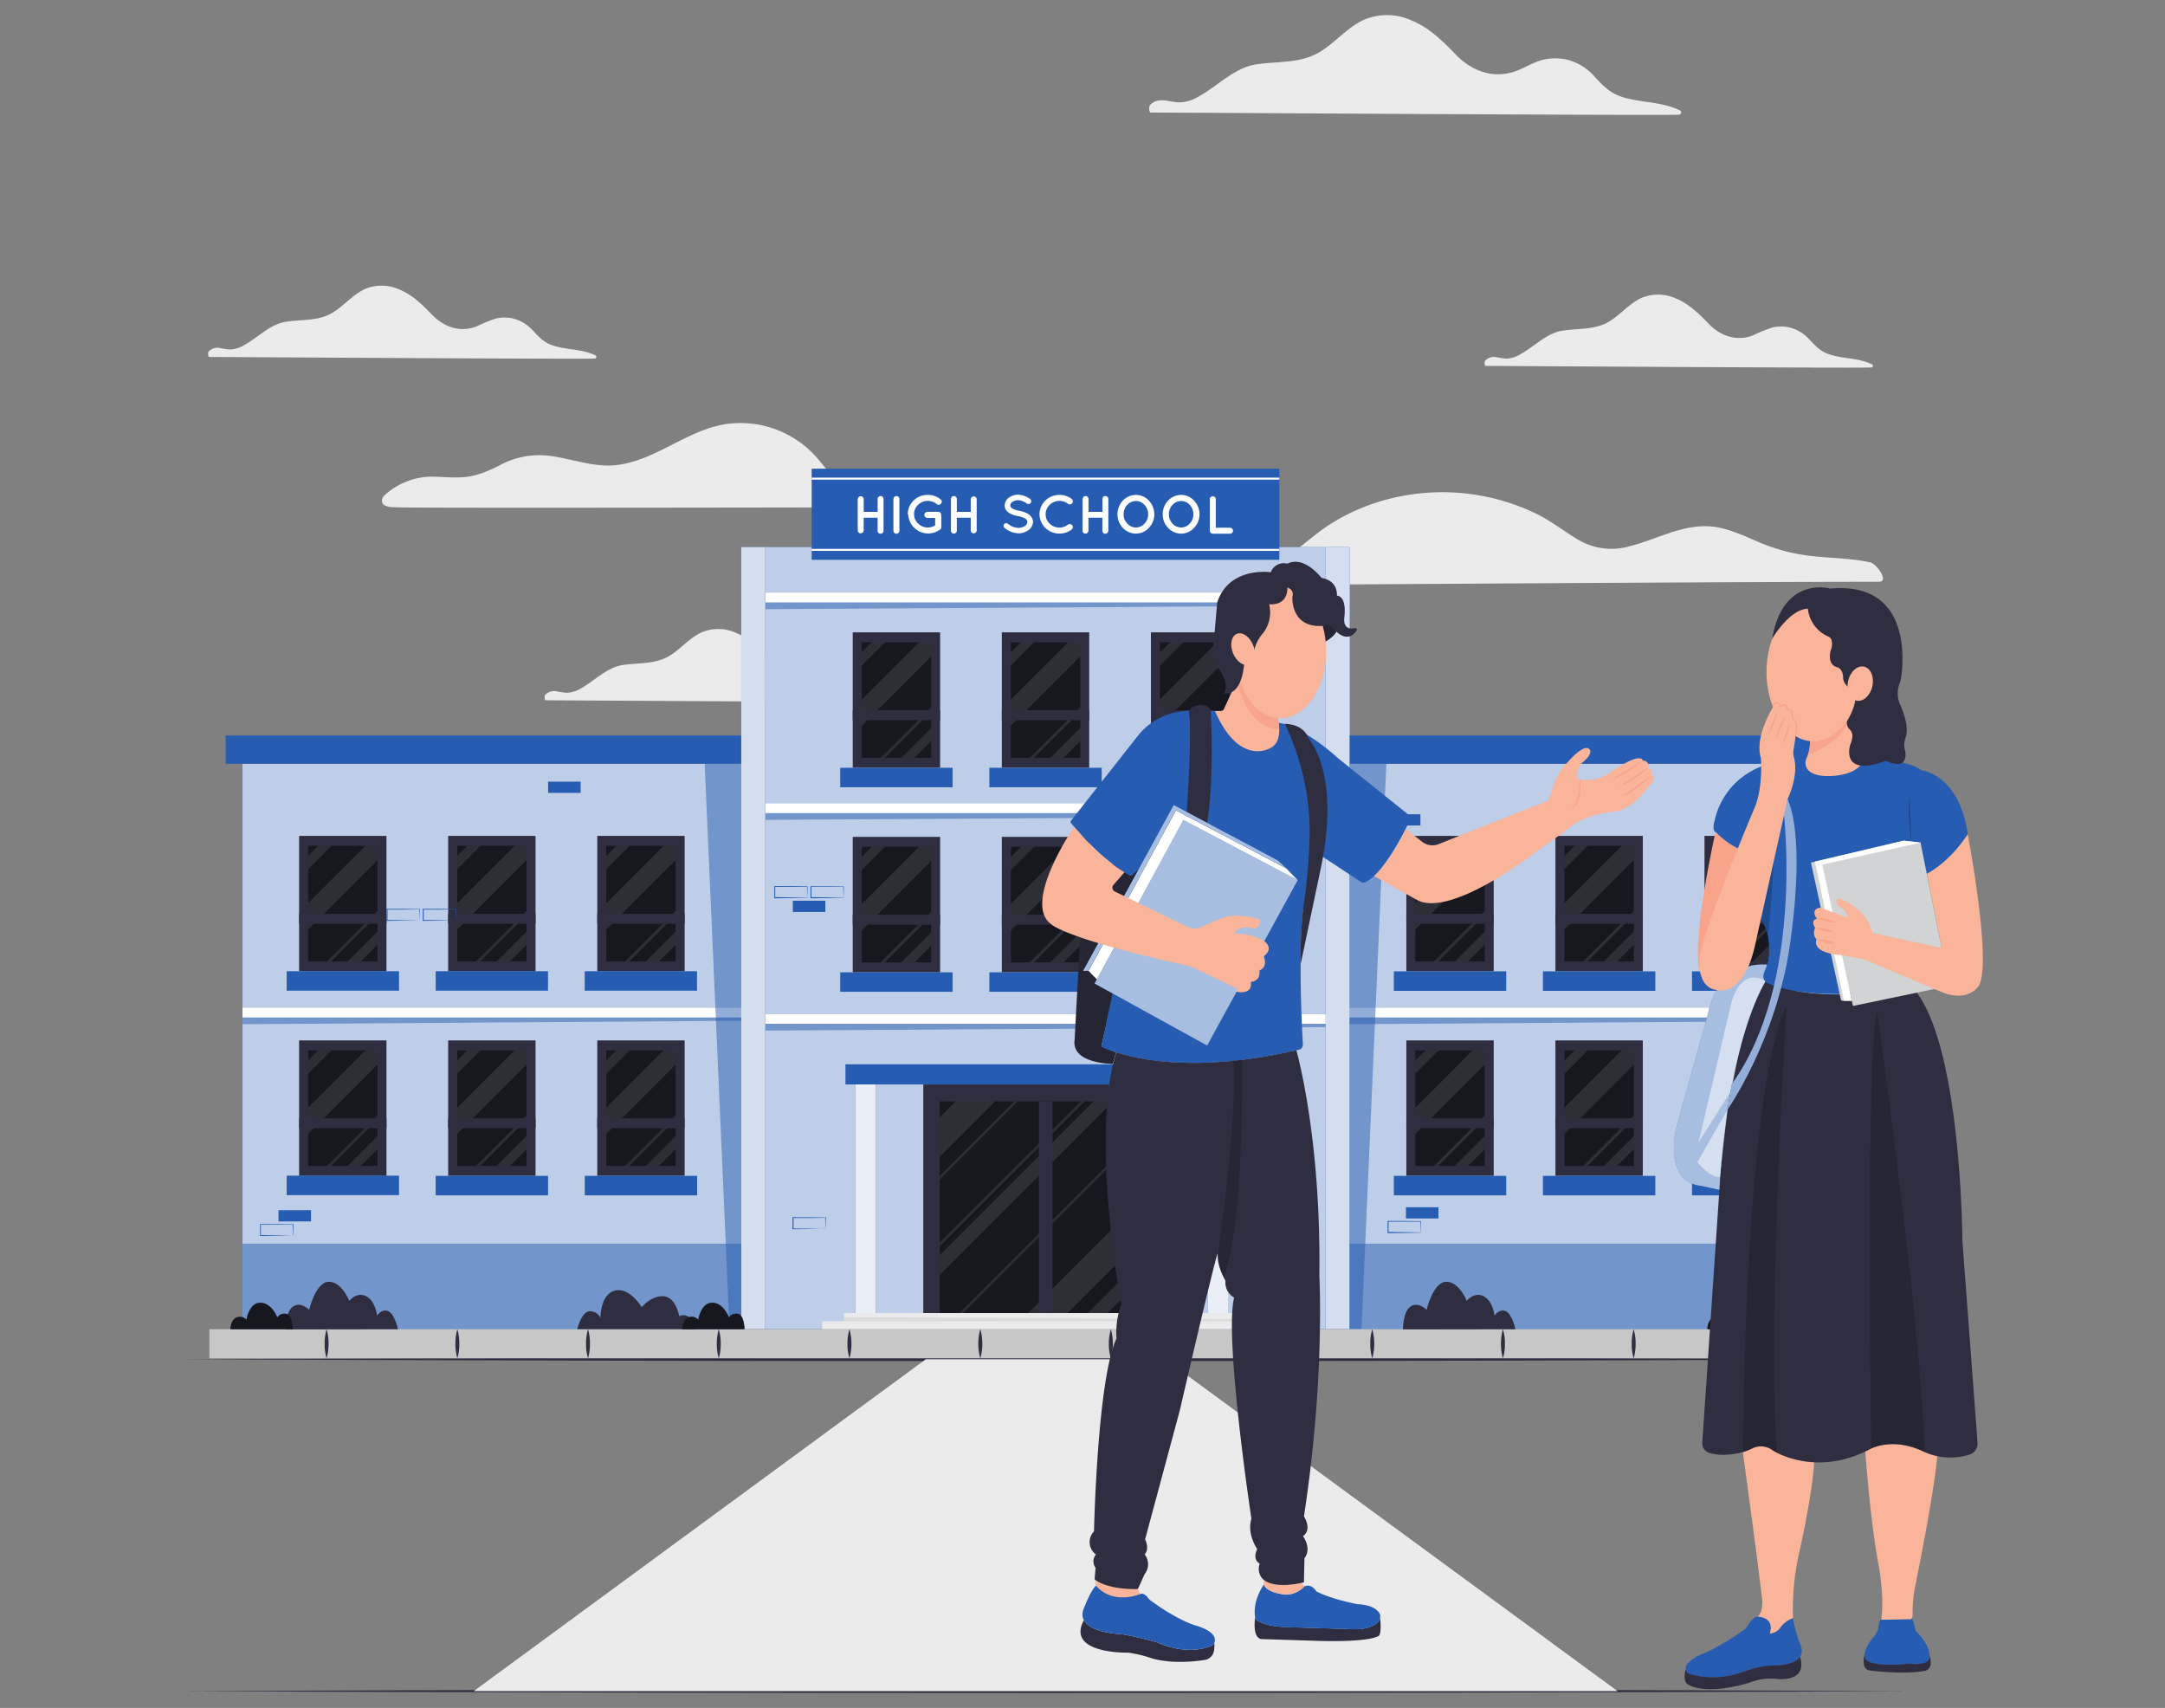 <svg id="a02e6f9e-512e-4c6f-b5c5-b2bc50f8d1ed" data-name="Layer 1" xmlns="http://www.w3.org/2000/svg" width="865.76" height="682.89" viewBox="0 0 865.76 682.89"><rect x="0" y="0" width="865.76" height="682.89" fill="#808080" stroke="none"/><g id="b7b434ba-64f6-4873-b6f9-c0b2b036fa03" data-name="freepik--background-complete--inject-198"><path d="M472.33,234.08c8.47,0,219.56-1.48,279.09-1.48,4.17,0-1.1-7.21-3.39-7.72-7.33-1.6-15-1.68-22.44-2.45a73.35,73.35,0,0,1-21.33-5.29c-5.87-2.47-11.72-5.34-18.08-6.41-12.27-1.92-23,4.81-34.57,7.68a26.08,26.08,0,0,1-20.94-2.87c-5.32-3.21-10.16-7-15.72-9.84A86.26,86.26,0,0,0,546,202.49,80.29,80.29,0,0,0,531,210.2c-5.63,3.7-10.48,8.41-16.13,12.07-12.5,8-27.94,5.45-41.58,10.08C472.45,232.67,471.6,234.08,472.33,234.08Z" fill="#ebebeb"/><path d="M460.2,45c11.22,0,199.33,1.23,211.16.86.85,0,1.3-1.28.46-1.69-7.47-3.69-15.91-3-23.65-5.57-4.57-1.6-7.37-4.51-10.53-8a21.69,21.69,0,0,0-9.79-6.41,20.72,20.72,0,0,0-10.66-.33c-3.81.91-7.13,3.09-10.77,4.47-9,3.41-17.82.17-24.28-6.51-5.32-5.51-10.56-10.72-17.79-13.69a23.56,23.56,0,0,0-18.84-.25C538.6,11,533.87,17.23,527.38,21c-7.67,4.48-16.87,3.43-25.35,4.8s-15,8.51-22.44,12.63a15.86,15.86,0,0,1-8.1,2.52,40.53,40.53,0,0,1-4.94-.71c-2.56-.32-5-.24-6.73,1.89C459.39,42.75,459.48,45,460.2,45Z" fill="#ebebeb"/><path d="M83.68,142.73c8.16,0,145.51.92,154.15.63.61,0,.95-.93.34-1.24-5.45-2.69-11.62-2.14-17.28-4.05-3.33-1.12-5.37-3.3-7.68-5.79a16.1,16.1,0,0,0-7.14-4.68,15.14,15.14,0,0,0-7.79-.24,69,69,0,0,0-7.87,3.21c-6.59,2.48-13,.13-17.71-4.81-3.89-4-7.71-7.82-13-10a17.17,17.17,0,0,0-13.75-.2c-5,2.28-8.51,6.88-13.23,9.62-5.61,3.29-12.33,2.5-18.51,3.49s-11,6.21-16.4,9.22a11.55,11.55,0,0,1-5.93,1.83,31.78,31.78,0,0,1-3.6-.5,4.91,4.91,0,0,0-4.91,1.38C83.15,141.13,83.15,142.73,83.68,142.73Z" fill="#ebebeb"/><path d="M594.13,146.31c8.17,0,145.53.91,154.15.62.63,0,1-.93.34-1.23-5.43-2.7-11.6-2.15-17.26-4.06-3.33-1.12-5.37-3.3-7.68-5.78a15.91,15.91,0,0,0-7.15-4.68,15.1,15.1,0,0,0-7.78-.24,67.19,67.19,0,0,0-7.87,3.2c-6.6,2.49-13,.13-17.73-4.81-3.88-4-7.71-7.82-13-10a17.16,17.16,0,0,0-13.76-.19c-5,2.27-8.5,6.87-13.23,9.61-5.6,3.21-12.32,2.5-18.52,3.5s-10.95,6.2-16.38,9.21a11.51,11.51,0,0,1-5.9,1.94,36.26,36.26,0,0,1-3.6-.51,4.92,4.92,0,0,0-4.91,1.39C593.54,144.69,593.6,146.31,594.13,146.31Z" fill="#ebebeb"/><path d="M218.21,280c8.18,0,145.53.92,154.17.63.61,0,.95-.93.34-1.24-5.45-2.69-11.62-2.14-17.28-4.05-3.33-1.12-5.37-3.3-7.67-5.79a16.19,16.19,0,0,0-7.15-4.68,15.14,15.14,0,0,0-7.79-.24,69,69,0,0,0-7.87,3.21c-6.58,2.48-13,.13-17.63-4.81-3.89-4-7.7-7.82-13-10a17.18,17.18,0,0,0-13.77-.19c-5,2.27-8.49,6.87-13.22,9.61-5.61,3.21-12.32,2.5-18.51,3.49s-11,6.21-16.39,9.22a11.61,11.61,0,0,1-5.93,1.83,33.74,33.74,0,0,1-3.61-.52,4.93,4.93,0,0,0-4.9,1.4C217.62,278.39,217.77,280,218.21,280Z" fill="#ebebeb"/><path d="M157.77,202.8c.16.46,216.5,0,213.76,0-1.23,0,1.89-1.86.68-2.47-7-3.49-14.75-3.59-22.44-4.3a34.43,34.43,0,0,1-13.11-3.2c-4.07-2.13-6.62-5.85-9.5-9.26a40.67,40.67,0,0,0-36.94-14c-15.39,2.42-27.52,14.13-42.92,16.28-9.26,1.3-18-2.27-27.07-3.54A33.09,33.09,0,0,0,199.91,186c-4.8,2.42-9.39,4.45-14.9,4.81-4.23.28-8.48-.2-12.73-.24a28.45,28.45,0,0,0-18.62,7.56C152.89,198.74,150.71,202.8,157.77,202.8Z" fill="#ebebeb"/></g><rect x="306.04" y="218.73" width="224.1" height="312.69" fill="#265CB1"/><rect x="306.04" y="218.73" width="224.1" height="312.69" fill="#fff" opacity="0.7" style="isolation:isolate"/><rect x="338.09" y="425.54" width="160" height="8.06" fill="#265CB1"/><rect x="369.21" y="433.6" width="97.85" height="91.43" fill="#2f2e41"/><rect x="375.8" y="440.35" width="84.68" height="84.68" opacity="0.5"/><g opacity="0.1"><polygon points="460.48 475.68 460.48 491.4 426.87 525.03 411.15 525.03 460.48 475.68" fill="#fff"/><polygon points="397.91 440.35 375.81 462.45 375.81 446.73 382.17 440.35 397.91 440.35" fill="#fff"/><polygon points="445.15 440.35 375.81 509.71 375.81 501.85 437.3 440.35 445.15 440.35" fill="#fff"/><polygon points="460.48 499.58 460.48 507.45 442.89 525.03 435.03 525.03 460.48 499.58" fill="#fff"/><polygon points="460.48 448.21 460.48 449.64 385.12 525.03 383.65 525.03 460.48 448.21" fill="#fff"/><polygon points="407.08 440.35 375.81 471.61 375.81 470.15 405.62 440.35 407.08 440.35" fill="#fff"/><polygon points="433.75 440.35 375.81 498.28 375.81 496.81 432.27 440.35 433.75 440.35" fill="#fff"/></g><rect x="415.43" y="440.35" width="5.45" height="84.68" fill="#2f2e41"/><rect x="341" y="252.83" width="34.94" height="54.15" fill="#2f2e41"/><rect x="344.61" y="256.8" width="27.74" height="46.22" opacity="0.5"/><rect x="336" y="306.98" width="44.94" height="7.79" fill="#265CB1"/><g opacity="0.1"><polygon points="372.35 256.8 372.35 262.51 344.59 290.26 344.59 279.7 367.51 256.8 372.35 256.8" fill="#fff"/><polygon points="372.35 291.07 372.35 296.34 365.67 303.02 360.39 303.02 372.35 291.07" fill="#fff"/><polygon points="353.94 256.8 344.59 266.15 344.59 260.86 348.65 256.8 353.94 256.8" fill="#fff"/><polygon points="372.35 282.8 372.35 284.5 353.81 303.02 352.11 303.02 372.35 282.8" fill="#fff"/></g><rect x="341" y="283.98" width="34.94" height="3.96" fill="#2f2e41"/><rect x="400.62" y="252.83" width="34.94" height="54.15" fill="#2f2e41"/><rect x="404.23" y="256.8" width="27.74" height="46.22" opacity="0.5"/><rect x="395.62" y="306.98" width="44.94" height="7.79" fill="#265CB1"/><g opacity="0.1"><polygon points="431.97 256.8 431.97 262.51 404.21 290.26 404.21 279.7 427.13 256.8 431.97 256.8" fill="#fff"/><polygon points="431.97 291.07 431.97 296.34 425.28 303.02 419.99 303.02 431.97 291.07" fill="#fff"/><polygon points="413.55 256.8 404.21 266.15 404.21 260.86 408.26 256.8 413.55 256.8" fill="#fff"/><polygon points="431.97 282.8 431.97 284.5 413.42 303.02 411.73 303.02 431.97 282.8" fill="#fff"/></g><rect x="400.62" y="283.98" width="34.94" height="3.96" fill="#2f2e41"/><rect x="460.24" y="252.83" width="34.94" height="54.15" fill="#2f2e41"/><rect x="463.84" y="256.8" width="27.74" height="46.22" opacity="0.5"/><rect x="455.24" y="306.98" width="44.94" height="7.79" fill="#265CB1"/><g opacity="0.1"><polygon points="491.58 256.8 491.58 262.51 463.82 290.26 463.82 279.7 486.74 256.8 491.58 256.8" fill="#fff"/><polygon points="491.58 291.07 491.58 296.34 484.9 303.02 479.63 303.02 491.58 291.07" fill="#fff"/><polygon points="473.17 256.8 463.82 266.15 463.82 260.86 467.88 256.8 473.17 256.8" fill="#fff"/><polygon points="491.58 282.8 491.58 284.5 473.04 303.02 471.34 303.02 491.58 282.8" fill="#fff"/></g><rect x="460.24" y="283.98" width="34.94" height="3.96" fill="#2f2e41"/><rect x="341" y="334.61" width="34.94" height="54.15" fill="#2f2e41"/><rect x="344.61" y="338.57" width="27.74" height="46.22" opacity="0.5"/><rect x="336" y="388.76" width="44.94" height="7.79" fill="#265CB1"/><g opacity="0.1"><polygon points="372.35 338.57 372.35 344.29 344.59 372.03 344.59 361.48 367.51 338.57 372.35 338.57" fill="#fff"/><polygon points="372.35 372.83 372.35 378.12 365.67 384.8 360.39 384.8 372.35 372.83" fill="#fff"/><polygon points="353.94 338.57 344.59 347.91 344.59 342.64 348.65 338.57 353.94 338.57" fill="#fff"/><polygon points="372.35 364.56 372.35 366.26 353.81 384.8 352.11 384.8 372.35 364.56" fill="#fff"/></g><rect x="341" y="365.76" width="34.94" height="3.96" fill="#2f2e41"/><rect x="400.62" y="334.61" width="34.94" height="54.15" fill="#2f2e41"/><rect x="404.23" y="338.57" width="27.74" height="46.22" opacity="0.5"/><rect x="395.62" y="388.76" width="44.94" height="7.79" fill="#265CB1"/><g opacity="0.1"><polygon points="431.97 338.57 431.97 344.29 404.21 372.03 404.21 361.48 427.13 338.57 431.97 338.57" fill="#fff"/><polygon points="431.97 372.83 431.97 378.12 425.28 384.8 419.99 384.8 431.97 372.83" fill="#fff"/><polygon points="413.55 338.57 404.21 347.91 404.21 342.64 408.26 338.57 413.55 338.57" fill="#fff"/><polygon points="431.97 364.56 431.97 366.26 413.42 384.8 411.73 384.8 431.97 364.56" fill="#fff"/></g><rect x="400.62" y="365.76" width="34.94" height="3.96" fill="#2f2e41"/><rect x="460.24" y="334.61" width="34.94" height="54.15" fill="#2f2e41"/><rect x="463.84" y="338.57" width="27.74" height="46.22" opacity="0.5"/><rect x="455.24" y="388.76" width="44.94" height="7.79" fill="#265CB1"/><g opacity="0.1"><polygon points="491.58 338.57 491.58 344.29 463.82 372.03 463.82 361.48 486.74 338.57 491.58 338.57" fill="#fff"/><polygon points="491.58 372.83 491.58 378.12 484.9 384.8 479.63 384.8 491.58 372.83" fill="#fff"/><polygon points="473.17 338.57 463.82 347.91 463.82 342.64 467.88 338.57 473.17 338.57" fill="#fff"/><polygon points="491.58 364.56 491.58 366.26 473.04 384.8 471.34 384.8 491.58 364.56" fill="#fff"/></g><rect x="460.24" y="365.76" width="34.94" height="3.96" fill="#2f2e41"/><polygon points="530.14 409.32 306.04 409.32 306.04 412.06 530.14 410.68 530.14 409.32" fill="#265CB1" opacity="0.5"/><rect x="306.04" y="405.51" width="224.1" height="3.81" fill="#fff"/><polygon points="530.14 325.06 306.04 325.06 306.04 327.81 530.14 326.44 530.14 325.06" fill="#265CB1" opacity="0.5"/><rect x="306.04" y="321.24" width="224.1" height="3.81" fill="#fff"/><polygon points="530.14 240.81 306.04 240.81 306.04 243.57 530.14 242.19 530.14 240.81" fill="#265CB1" opacity="0.5"/><rect x="306.04" y="237" width="224.1" height="3.81" fill="#fff"/><rect x="296.42" y="218.73" width="9.62" height="312.69" fill="#265CB1"/><rect x="296.42" y="218.73" width="9.62" height="312.69" fill="#fff" opacity="0.8" style="isolation:isolate"/><rect x="530.14" y="218.73" width="9.62" height="312.69" fill="#265CB1"/><rect x="530.14" y="218.73" width="9.62" height="312.69" fill="#fff" opacity="0.8" style="isolation:isolate"/><rect x="483.04" y="433.6" width="8.27" height="91.43" fill="#265CB1"/><rect x="483.04" y="433.6" width="8.27" height="91.43" fill="#fff" opacity="0.9" style="isolation:isolate"/><rect x="341.99" y="433.6" width="8.27" height="91.43" fill="#265CB1"/><rect x="341.99" y="433.6" width="8.27" height="91.43" fill="#fff" opacity="0.9" style="isolation:isolate"/><rect x="328.76" y="528.25" width="178.64" height="3.22" fill="#ebebeb"/><rect x="337.48" y="525.03" width="161.22" height="3.22" fill="#ebebeb"/><polygon points="498.7 527.43 337.48 526.63 337.48 528.25 498.7 528.25 498.7 527.43" fill="#dbdbdb"/><rect x="96.98" y="305.36" width="199.46" height="226.08" fill="#265CB1"/><rect x="96.98" y="305.36" width="199.46" height="226.08" fill="#fff" opacity="0.7" style="isolation:isolate"/><rect x="96.98" y="497.25" width="199.46" height="34.18" fill="#265CB1" opacity="0.5"/><rect x="119.61" y="334.22" width="34.94" height="54.15" fill="#2f2e41"/><rect x="123.21" y="338.18" width="27.74" height="46.22" opacity="0.5"/><rect x="114.65" y="388.32" width="44.91" height="7.78" fill="#265CB1"/><g opacity="0.1"><polygon points="150.95 338.2 150.95 343.9 123.21 371.66 123.21 361.1 146.12 338.2 150.95 338.2" fill="#fff"/><polygon points="150.95 372.46 150.95 377.73 144.27 384.42 139 384.42 150.95 372.46" fill="#fff"/><polygon points="132.56 338.2 123.21 347.54 123.21 342.25 127.25 338.2 132.56 338.2" fill="#fff"/><polygon points="150.95 364.19 150.95 365.88 132.43 384.42 130.73 384.42 150.95 364.19" fill="#fff"/></g><rect x="119.61" y="365.38" width="34.94" height="3.96" fill="#2f2e41"/><rect x="179.22" y="334.22" width="34.94" height="54.15" fill="#2f2e41"/><rect x="182.83" y="338.18" width="27.74" height="46.22" opacity="0.5"/><rect x="174.23" y="388.32" width="44.91" height="7.78" fill="#265CB1"/><g opacity="0.1"><polygon points="210.57 338.2 210.57 343.9 182.83 371.66 182.83 361.1 205.73 338.2 210.57 338.2" fill="#fff"/><polygon points="210.57 372.46 210.57 377.73 203.89 384.42 198.62 384.42 210.57 372.46" fill="#fff"/><polygon points="192.17 338.2 182.83 347.54 182.83 342.25 186.87 338.2 192.17 338.2" fill="#fff"/><polygon points="210.57 364.19 210.57 365.88 192.03 384.42 190.35 384.42 210.57 364.19" fill="#fff"/></g><rect x="179.22" y="365.38" width="34.94" height="3.96" fill="#2f2e41"/><rect x="238.84" y="334.22" width="34.94" height="54.15" fill="#2f2e41"/><rect x="242.45" y="338.18" width="27.74" height="46.22" opacity="0.5"/><rect x="233.82" y="388.32" width="44.91" height="7.78" fill="#265CB1"/><g opacity="0.1"><polygon points="270.19 338.2 270.19 343.9 242.44 371.66 242.44 361.1 265.35 338.2 270.19 338.2" fill="#fff"/><polygon points="270.19 372.46 270.19 377.73 263.5 384.42 258.23 384.42 270.19 372.46" fill="#fff"/><polygon points="251.79 338.2 242.44 347.54 242.44 342.25 246.5 338.2 251.79 338.2" fill="#fff"/><polygon points="270.19 364.19 270.19 365.88 251.66 384.42 249.96 384.42 270.19 364.19" fill="#fff"/></g><rect x="238.84" y="365.38" width="34.94" height="3.96" fill="#2f2e41"/><rect x="119.61" y="415.99" width="34.94" height="54.15" fill="#2f2e41"/><rect x="123.21" y="419.96" width="27.74" height="46.22" opacity="0.5"/><rect x="114.65" y="470.06" width="44.91" height="7.78" fill="#265CB1"/><g opacity="0.1"><polygon points="150.95 419.96 150.95 425.68 123.21 453.42 123.21 442.88 146.12 419.96 150.95 419.96" fill="#fff"/><polygon points="150.95 454.23 150.95 459.51 144.27 466.18 139 466.18 150.95 454.23" fill="#fff"/><polygon points="132.56 419.96 123.21 429.31 123.21 424.03 127.25 419.96 132.56 419.96" fill="#fff"/><polygon points="150.95 445.95 150.95 447.65 132.43 466.18 130.73 466.18 150.95 445.95" fill="#fff"/></g><rect x="119.61" y="447.14" width="34.94" height="3.96" fill="#2f2e41"/><rect x="179.22" y="415.99" width="34.94" height="54.15" fill="#2f2e41"/><rect x="182.83" y="419.96" width="27.74" height="46.22" opacity="0.5"/><rect x="174.22" y="470.15" width="44.94" height="7.79" fill="#265CB1"/><g opacity="0.1"><polygon points="210.57 419.96 210.57 425.68 182.83 453.42 182.83 442.88 205.73 419.96 210.57 419.96" fill="#fff"/><polygon points="210.57 454.23 210.57 459.51 203.89 466.18 198.62 466.18 210.57 454.23" fill="#fff"/><polygon points="192.17 419.96 182.83 429.31 182.83 424.03 186.87 419.96 192.17 419.96" fill="#fff"/><polygon points="210.57 445.95 210.57 447.65 192.03 466.18 190.35 466.18 210.57 445.95" fill="#fff"/></g><rect x="179.22" y="447.14" width="34.94" height="3.96" fill="#2f2e41"/><rect x="238.84" y="415.99" width="34.94" height="54.15" fill="#2f2e41"/><rect x="242.45" y="419.96" width="27.74" height="46.22" opacity="0.5"/><rect x="233.84" y="470.15" width="44.94" height="7.79" fill="#265CB1"/><g opacity="0.1"><polygon points="270.19 419.96 270.19 425.68 242.44 453.42 242.44 442.88 265.35 419.96 270.19 419.96" fill="#fff"/><polygon points="270.19 454.23 270.19 459.51 263.5 466.18 258.23 466.18 270.19 454.23" fill="#fff"/><polygon points="251.79 419.96 242.44 429.31 242.44 424.03 246.5 419.96 251.79 419.96" fill="#fff"/><polygon points="270.19 445.95 270.19 447.65 251.66 466.18 249.96 466.18 270.19 445.95" fill="#fff"/></g><rect x="238.84" y="447.14" width="34.94" height="3.96" fill="#2f2e41"/><rect x="90.23" y="294.1" width="206.14" height="11.26" fill="#265CB1"/><polygon points="296.42 406.77 96.98 406.77 96.98 409.51 296.42 408.13 296.42 406.77" fill="#265CB1" opacity="0.5"/><rect x="96.98" y="402.96" width="199.46" height="3.81" fill="#fff"/><polygon points="281.79 305.36 296.42 305.36 296.42 531.44 291.72 531.44 281.79 305.36" fill="#265CB1" opacity="0.5"/><rect x="539.74" y="305.36" width="199.46" height="226.08" fill="#265CB1"/><rect x="539.74" y="305.36" width="199.46" height="226.08" fill="#fff" opacity="0.7" style="isolation:isolate"/><rect x="562.38" y="334.22" width="34.94" height="54.15" fill="#2f2e41"/><rect x="565.99" y="338.18" width="27.74" height="46.22" opacity="0.5"/><rect x="557.38" y="388.37" width="44.94" height="7.79" fill="#265CB1"/><g opacity="0.1"><polygon points="593.73 338.2 593.73 343.9 565.99 371.66 565.99 361.1 588.89 338.2 593.73 338.2" fill="#fff"/><polygon points="593.73 372.46 593.73 377.73 587.05 384.42 581.77 384.42 593.73 372.46" fill="#fff"/><polygon points="575.33 338.2 565.99 347.54 565.99 342.25 570.04 338.2 575.33 338.2" fill="#fff"/><polygon points="593.73 364.19 593.73 365.88 575.2 384.42 573.5 384.42 593.73 364.19" fill="#fff"/></g><rect x="562.38" y="365.38" width="34.94" height="3.96" fill="#2f2e41"/><rect x="622" y="334.22" width="34.94" height="54.15" fill="#2f2e41"/><rect x="625.6" y="338.18" width="27.74" height="46.22" opacity="0.5"/><rect x="617" y="388.37" width="44.94" height="7.79" fill="#265CB1"/><g opacity="0.1"><polygon points="653.35 338.2 653.35 343.9 625.61 371.66 625.61 361.1 648.5 338.2 653.35 338.2" fill="#fff"/><polygon points="653.35 372.46 653.35 377.73 646.66 384.42 641.39 384.42 653.35 372.46" fill="#fff"/><polygon points="634.95 338.2 625.61 347.54 625.61 342.25 629.66 338.2 634.95 338.2" fill="#fff"/><polygon points="653.35 364.19 653.35 365.88 634.82 384.42 633.12 384.42 653.35 364.19" fill="#fff"/></g><rect x="622" y="365.38" width="34.94" height="3.96" fill="#2f2e41"/><rect x="681.61" y="334.22" width="34.94" height="54.15" fill="#2f2e41"/><rect x="685.22" y="338.18" width="27.74" height="46.22" opacity="0.5"/><rect x="676.61" y="388.37" width="44.94" height="7.79" fill="#265CB1"/><g opacity="0.1"><polygon points="712.96 338.2 712.96 343.9 685.22 371.66 685.22 361.1 708.12 338.2 712.96 338.2" fill="#fff"/><polygon points="712.96 372.46 712.96 377.73 706.28 384.42 701.01 384.42 712.96 372.46" fill="#fff"/><polygon points="694.56 338.2 685.22 347.54 685.22 342.25 689.27 338.2 694.56 338.2" fill="#fff"/><polygon points="712.96 364.19 712.96 365.88 694.43 384.42 692.74 384.42 712.96 364.19" fill="#fff"/></g><rect x="681.61" y="365.38" width="34.94" height="3.96" fill="#2f2e41"/><rect x="562.38" y="415.99" width="34.94" height="54.15" fill="#2f2e41"/><rect x="565.99" y="419.96" width="27.74" height="46.22" opacity="0.5"/><rect x="557.38" y="470.15" width="44.94" height="7.79" fill="#265CB1"/><g opacity="0.1"><polygon points="593.73 419.96 593.73 425.68 565.99 453.42 565.99 442.88 588.89 419.96 593.73 419.96" fill="#fff"/><polygon points="593.73 454.23 593.73 459.51 587.05 466.18 581.77 466.18 593.73 454.23" fill="#fff"/><polygon points="575.33 419.96 565.99 429.31 565.99 424.03 570.04 419.96 575.33 419.96" fill="#fff"/><polygon points="593.73 445.95 593.73 447.65 575.2 466.18 573.5 466.18 593.73 445.95" fill="#fff"/></g><rect x="562.38" y="447.14" width="34.94" height="3.96" fill="#2f2e41"/><rect x="622" y="415.99" width="34.94" height="54.15" fill="#2f2e41"/><rect x="625.6" y="419.96" width="27.74" height="46.22" opacity="0.5"/><rect x="617" y="470.15" width="44.94" height="7.79" fill="#265CB1"/><g opacity="0.1"><polygon points="653.35 419.96 653.35 425.68 625.61 453.42 625.61 442.88 648.5 419.96 653.35 419.96" fill="#fff"/><polygon points="653.35 454.23 653.35 459.51 646.66 466.18 641.39 466.18 653.35 454.23" fill="#fff"/><polygon points="634.95 419.96 625.61 429.31 625.61 424.03 629.66 419.96 634.95 419.96" fill="#fff"/><polygon points="653.35 445.95 653.35 447.65 634.82 466.18 633.12 466.18 653.35 445.95" fill="#fff"/></g><rect x="622" y="447.14" width="34.94" height="3.96" fill="#2f2e41"/><rect x="681.61" y="415.99" width="34.94" height="54.15" fill="#2f2e41"/><rect x="685.22" y="419.96" width="27.74" height="46.22" opacity="0.5"/><rect x="676.61" y="470.15" width="44.94" height="7.79" fill="#265CB1"/><g opacity="0.1"><polygon points="712.96 419.96 712.96 425.68 685.22 453.42 685.22 442.88 708.12 419.96 712.96 419.96" fill="#fff"/><polygon points="712.96 454.23 712.96 459.51 706.28 466.18 701.01 466.18 712.96 454.23" fill="#fff"/><polygon points="694.56 419.96 685.22 429.31 685.22 424.03 689.27 419.96 694.56 419.96" fill="#fff"/><polygon points="712.96 445.95 712.96 447.65 694.43 466.18 692.74 466.18 712.96 445.95" fill="#fff"/></g><rect x="681.61" y="447.14" width="34.94" height="3.96" fill="#2f2e41"/><rect x="539.75" y="294.1" width="206.25" height="11.27" fill="#265CB1"/><rect x="539.75" y="497.25" width="199.46" height="34.18" fill="#265CB1" opacity="0.5"/><polygon points="739.2 406.77 539.75 406.77 539.75 409.51 739.2 408.13 739.2 406.77" fill="#265CB1" opacity="0.5"/><rect x="539.75" y="402.96" width="199.46" height="3.81" fill="#fff"/><polygon points="554.39 305.36 539.75 305.36 539.75 531.44 544.45 531.44 554.39 305.36" fill="#265CB1" opacity="0.5"/><rect x="324.59" y="187.4" width="187" height="36.43" fill="#265CB1"/><rect x="324.58" y="219.45" width="187" height="0.8" fill="#fff"/><rect x="324.58" y="190.97" width="187" height="0.8" fill="#fff"/><path d="M343,212.17V199.51a1.2,1.2,0,0,1,2.39,0v5.16h5.57v-5.16a1.17,1.17,0,0,1,1.16-1.18h0a1.19,1.19,0,0,1,1.2,1.18V212.2a1.18,1.18,0,0,1-1.18,1.19h0a1.17,1.17,0,0,1-1.19-1.15V207h-5.57v5.16a1.21,1.21,0,0,1-1.34,1.06A1.19,1.19,0,0,1,343,212.2Z" fill="#fff"/><path d="M357.3,199.51a1.17,1.17,0,0,1,1.16-1.18h0a1.19,1.19,0,0,1,1.2,1.18V212.2a1.2,1.2,0,0,1-1.2,1.19,1.17,1.17,0,0,1-1.19-1.15V199.51Z" fill="#fff"/><path d="M363,205.63a7.83,7.83,0,0,1,7.91-7.75h.1a7.9,7.9,0,0,1,4.91,1.6,1.24,1.24,0,1,1-1.32,2.09.9.9,0,0,1-.19-.15,5.65,5.65,0,0,0-3.4-1.16,5.38,5.38,0,0,0-3.88,1.61,5.08,5.08,0,0,0-.25,7.18l.25.25a5.38,5.38,0,0,0,3.88,1.61,6,6,0,0,0,2.95-.82v-3h-3.08a1.23,1.23,0,0,1-1.23-1.22,1.22,1.22,0,0,1,1.22-1.22h4.29a1.23,1.23,0,0,1,1.25,1.19v4.84a2.29,2.29,0,0,1,0,.37v.11h0a.91.91,0,0,1-.41.51,8,8,0,0,1-12.82-6Z" fill="#fff"/><path d="M380.27,212.17V199.51a1.16,1.16,0,0,1,1.15-1.18h0a1.19,1.19,0,0,1,1.2,1.18v5.16h5.57v-5.16a1.2,1.2,0,0,1,2.38,0V212.2a1.2,1.2,0,0,1-2.38,0V207h-5.57v5.16a1.18,1.18,0,0,1-1.18,1.19h0a1.17,1.17,0,0,1-1.18-1.15Z" fill="#fff"/><path d="M401.5,209.61a1.14,1.14,0,0,1,1.6-.15,7,7,0,0,0,4.12,1.61,4.84,4.84,0,0,0,2.69-.79,2,2,0,0,0,.92-1.6,1.38,1.38,0,0,0-.19-.69,2.09,2.09,0,0,0-.65-.64,8.36,8.36,0,0,0-2.94-1h0a11.32,11.32,0,0,1-2.78-.85,4.68,4.68,0,0,1-2-1.6,3.34,3.34,0,0,1-.5-1.77,4,4,0,0,1,1.73-3.2,6.34,6.34,0,0,1,3.72-1.14,8.54,8.54,0,0,1,4.7,1.72,1.08,1.08,0,0,1,.29,1.51h0a1.08,1.08,0,0,1-1.48.35l-.05,0a6.25,6.25,0,0,0-3.46-1.38,4.1,4.1,0,0,0-2.4.74,1.58,1.58,0,0,0-.82,1.36.88.88,0,0,0,.15.59,2.17,2.17,0,0,0,.57.56,7.4,7.4,0,0,0,2.69.95h0a12.76,12.76,0,0,1,3,.91,4.91,4.91,0,0,1,2.15,1.78,3.57,3.57,0,0,1,.53,1.83A4.18,4.18,0,0,1,411.2,212a6.68,6.68,0,0,1-4,1.24,9.38,9.38,0,0,1-5.51-2.17A1.17,1.17,0,0,1,401.5,209.61Z" fill="#fff"/><path d="M415.67,205.62a7.88,7.88,0,0,1,7.9-7.74,8,8,0,0,1,5,1.6,1.27,1.27,0,0,1,.2,1.73,1.24,1.24,0,0,1-1.71.22,5.42,5.42,0,0,0-3.46-1.17,5.74,5.74,0,0,0-3.88,1.61,5.35,5.35,0,0,0-1.6,3.75,5.25,5.25,0,0,0,1.6,3.73,5.68,5.68,0,0,0,3.88,1.6,5.43,5.43,0,0,0,3.46-1.18,1.28,1.28,0,0,1,1.71.24,1.25,1.25,0,0,1-.2,1.71,8,8,0,0,1-5,1.61A7.87,7.87,0,0,1,415.67,205.62Z" fill="#fff"/><path d="M432.93,212.17V199.51a1.16,1.16,0,0,1,1.15-1.18h0a1.17,1.17,0,0,1,1.2,1.17h0v5.16h5.57v-5.16a1.17,1.17,0,0,1,1.16-1.18h0a1.19,1.19,0,0,1,1.2,1.18V212.2a1.19,1.19,0,0,1-1.19,1.19h0a1.17,1.17,0,0,1-1.19-1.15V207h-5.57v5.16a1.18,1.18,0,0,1-1.16,1.19h-.05a1.17,1.17,0,0,1-1.18-1.15Z" fill="#fff"/><path d="M459.42,200.17a8,8,0,0,1,2.18,5.45,7.85,7.85,0,0,1-2.18,5.43,7,7,0,0,1-5.15,2.31,7.22,7.22,0,0,1-5.27-2.31,7.78,7.78,0,0,1-2.13-5.43,7.93,7.93,0,0,1,2.13-5.45,7.2,7.2,0,0,1,5.27-2.29A7,7,0,0,1,459.42,200.17Zm-.27,5.45a5.65,5.65,0,0,0-1.48-3.77,4.64,4.64,0,0,0-6.56-.31,3,3,0,0,0-.31.31,5.44,5.44,0,0,0-1.48,3.77,5.24,5.24,0,0,0,1.48,3.73,4.59,4.59,0,0,0,6.47.41c.14-.13.27-.27.4-.41A5.46,5.46,0,0,0,459.15,205.62Z" fill="#fff"/><path d="M477.49,200.17a8,8,0,0,1,2.18,5.45,7.81,7.81,0,0,1-2.18,5.43,7,7,0,0,1-5.14,2.31,7.24,7.24,0,0,1-5.26-2.31,7.76,7.76,0,0,1-2.13-5.43,7.85,7.85,0,0,1,2.13-5.45,7.2,7.2,0,0,1,5.26-2.29A7,7,0,0,1,477.49,200.17Zm-.27,5.45a5.58,5.58,0,0,0-1.46-3.77,4.65,4.65,0,0,0-6.58-.3c-.11.09-.21.2-.31.3a5.58,5.58,0,0,0-1.46,3.77,5.39,5.39,0,0,0,1.46,3.73,4.61,4.61,0,0,0,6.5.4,3.68,3.68,0,0,0,.39-.4A5.39,5.39,0,0,0,477.22,205.62Z" fill="#fff"/><path d="M483.79,212.17V199.51a1.2,1.2,0,0,1,2.39,0V211H492a1.21,1.21,0,0,1,1.06,1.33,1.19,1.19,0,0,1-1.06,1.06h-7a1.19,1.19,0,0,1-1.19-1.19Z" fill="#fff"/><rect x="111.37" y="483.87" width="13.01" height="4.49" fill="#265CB1"/><path d="M117.12,494c-3.84,0-9.18.18-13,.18H104V489.4h.21c3.83,0,9.23,0,13,.1h.11v.08l-.11,4.5Zm0,0-.09-4.45.09.11h-13l.19-.21V494l-.18-.19c3.74,0,9.2.11,13,.19Z" fill="#265CB1"/><path d="M337.3,359c-3.86,0-9.2.17-13,.17h-.18v-4.8h.21c3.83,0,9.23,0,13,.09h.1v.1l-.1,4.5Zm0,0-.11-4.51.11.12h-13l.19-.21v4.5l-.18-.19c3.74,0,9.22.13,13,.19Z" fill="#265CB1"/><rect x="317.03" y="360.14" width="13.01" height="4.49" fill="#265CB1"/><path d="M322.81,359c-3.86,0-9.19.17-13,.17h-.17v-4.87h.2c3.83,0,9.23,0,13,.1h.09v.09l-.09,4.51Zm0,0-.11-4.51.11.12h-13l.19-.21v4.5l-.17-.19c3.73,0,9.21.13,13,.19Z" fill="#265CB1"/><path d="M725.59,326.44c-3.86,0-9.2.19-13,.17h-.18V321.8h.21c3.83,0,9.23,0,13,.12h.1V322l-.1,4.49Zm0,0-.11-4.49.11.09h-13l.19-.19v4.49l-.18-.18c3.74,0,9.22.12,13,.18Z" fill="#265CB1"/><path d="M725.59,418.25c-3.86,0-9.2.19-13,.19h-.18v-4.89h.21c3.83,0,9.23,0,13,.11h.1v.1l-.1,4.49Zm0,0-.11-4.49.11.1-6.51.08h-6.5l.19-.2v4.49l-.18-.18c3.74,0,9.22.12,13,.18Z" fill="#265CB1"/><rect x="719.74" y="316.26" width="13.01" height="4.49" fill="#265CB1"/><rect x="555.01" y="325.57" width="13.01" height="4.49" fill="#265CB1"/><path d="M568.07,492.86c-3.86,0-9.2.2-13,.18h-.18v-4.87h.21c3.83,0,9.23,0,13,.09h.1v.12l-.1,4.48Zm0,0-.11-4.48.11.09h-13l.19-.19v4.49l-.17-.2c3.73,0,9.21.13,13,.2Z" fill="#265CB1"/><rect x="562.22" y="482.69" width="13.01" height="4.49" fill="#265CB1"/><path d="M718.3,320.76c-3.85,0-9.19.19-13,.18h-.19v-4.81h.21c3.83,0,9.23,0,13,.1h.12v.09l-.12,4.49Zm0,0-.1-4.48.1.09-6.49.08H705.3l.19-.19v4.49l-.17-.18c3.73,0,9.2.11,13,.18Z" fill="#265CB1"/><path d="M182.25,368c-3.86,0-9.2.19-13,.19h-.18v-4.81h.21c3.83,0,9.23,0,13,.1h.1v.09l-.1,4.49Zm0,0-.09-4.49.09.1-6.5.08h-6.51l.21-.21V368l-.18-.17c3.74,0,9.22.11,13,.17Z" fill="#265CB1"/><path d="M330.09,491.31c-3.86,0-9.2.19-13,.17h-.18v-4.8h.23c3.83,0,9.23,0,13,.09h.09v.12l-.09,4.48Zm0,0-.1-4.49.1.1-6.51.08h-6.45l.2-.2v4.49l-.2-.11c3.73,0,9.21.11,13,.18Z" fill="#265CB1"/><path d="M167.77,368c-3.87,0-9.2.19-13,.19h-.17v-4.81h.19c3.83,0,9.23,0,13,.1h.1v.09l-.1,4.49Zm0,0-.1-4.49.1.1-6.51.08h-6.51l.21-.21V368l-.18-.17c3.74,0,9.22.11,13,.17Z" fill="#265CB1"/><path d="M515.19,445.33c-3.85,0-9.2.18-13,.18H502V440.7h.21c3.83,0,9.21,0,13,.1h.12v.09l-.12,4.5Zm0,0-.1-4.5.1.11H502.27l.19-.21v4.5l-.17-.19c3.73,0,9.2.13,13,.19Z" fill="#265CB1"/><path d="M515.19,261c-3.85,0-9.2.19-13,.17H502v-4.81h.21c3.83,0,9.21,0,13,.1h.12v.1L515.2,261Zm0,0-.1-4.49.1.1H502.27l.19-.2v4.49l-.17-.18c3.73,0,9.2.12,13,.18Z" fill="#265CB1"/><rect x="509.43" y="262.16" width="13.01" height="4.49" fill="#265CB1"/><rect x="219.18" y="312.53" width="13.01" height="4.49" fill="#265CB1"/><g id="e2dc214f-b0d1-4fd9-aca1-b08aad064db1" data-name="freepik--Floor--inject-198"><path d="M72.84,543.47c221.16-1,469.3-1,690.49,0C542.17,544.47,294,544.47,72.84,543.47Z" fill="#2f2e41"/><path d="M72.84,676.17c221.16-1,469.3-1,690.49,0C542.17,677.16,294,677.14,72.84,676.17Z" fill="#2f2e41"/><rect x="83.73" y="531.45" width="668.71" height="11.65" fill="#c7c7c7"/><path d="M130.62,531.45a22.14,22.14,0,0,1,0,11.65,18.75,18.75,0,0,1-.8-5.81A19.56,19.56,0,0,1,130.62,531.45Z" fill="#2f2e41"/><path d="M182.88,531.45a20.23,20.23,0,0,1,.8,5.84,19.37,19.37,0,0,1-.8,5.81,21.94,21.94,0,0,1,0-11.65Z" fill="#2f2e41"/><path d="M235.15,531.45a21.94,21.94,0,0,1,0,11.65,19.37,19.37,0,0,1-.8-5.81A20.23,20.23,0,0,1,235.15,531.45Z" fill="#2f2e41"/><path d="M287.41,531.45a19.56,19.56,0,0,1,.8,5.84,18.75,18.75,0,0,1-.8,5.81,22.14,22.14,0,0,1,0-11.65Z" fill="#2f2e41"/><path d="M339.69,531.45a21.94,21.94,0,0,1,0,11.65,19.37,19.37,0,0,1-.8-5.81A19.56,19.56,0,0,1,339.69,531.45Z" fill="#2f2e41"/><path d="M392,531.45a19.56,19.56,0,0,1,.8,5.84,19.37,19.37,0,0,1-.8,5.81,21.94,21.94,0,0,1,0-11.65Z" fill="#2f2e41"/><path d="M444.23,531.45a22.14,22.14,0,0,1,0,11.65,19.06,19.06,0,0,1-.81-5.81A19.9,19.9,0,0,1,444.23,531.45Z" fill="#2f2e41"/><path d="M496.49,531.45a20.23,20.23,0,0,1,.8,5.84,19.37,19.37,0,0,1-.8,5.81,21.94,21.94,0,0,1,0-11.65Z" fill="#2f2e41"/><path d="M548.76,531.45a21.94,21.94,0,0,1,0,11.65,19.37,19.37,0,0,1-.8-5.81A19.56,19.56,0,0,1,548.76,531.45Z" fill="#2f2e41"/><path d="M601,531.45a19.56,19.56,0,0,1,.8,5.84,19.37,19.37,0,0,1-.8,5.81,21.94,21.94,0,0,1,0-11.65Z" fill="#2f2e41"/><path d="M653.3,531.45a22.14,22.14,0,0,1,0,11.65,18.75,18.75,0,0,1-.8-5.81A19.56,19.56,0,0,1,653.3,531.45Z" fill="#2f2e41"/><path d="M705.56,531.45a20.23,20.23,0,0,1,.8,5.84,19.37,19.37,0,0,1-.8,5.81,21.94,21.94,0,0,1,0-11.65Z" fill="#2f2e41"/><polygon points="370.22 543.47 465.96 543.47 646.84 676.16 189.45 676.16 370.22 543.47" fill="#ebebeb"/></g><path d="M159.14,531.45s-1.34-6.28-4-7.26-4.34,1.86-4.34,1.86-.62-6-4.45-7.82-6.69,1.89-6.69,1.89-2.93-7.63-8.17-7.63-7.87,11.22-7.87,11.22-3.09-3.32-6.26-1.44-3.21,9.25-3.21,9.25Z" fill="#2f2e41"/><path d="M606,531.45s-1.35-6.28-4-7.26-4.33,1.86-4.33,1.86-.64-6-4.46-7.82-6.68,1.89-6.68,1.89-2.93-7.63-8.17-7.63-7.89,11.22-7.89,11.22-3.07-3.32-6.25-1.44-3.2,9.25-3.2,9.25Z" fill="#2f2e41"/><path d="M278.18,531.45H230.83s1.6-6.66,4.69-7.14a4.65,4.65,0,0,1,4.62,2.62s-.15-9.31,5.72-10.89,10.77,6.63,10.77,6.63,3.68-4.68,8.68-4.39,6.3,8,6.3,8S276.16,523.65,278.18,531.45Z" fill="#2f2e41"/><path d="M117.06,531.45H92.14s0-3.7,2.5-4.69a3.35,3.35,0,0,1,3.91.94s1-6.82,5.56-6.82,6.76,5.88,6.76,5.88a3.51,3.51,0,0,1,3.56-1.45C117,525.65,117.06,531.45,117.06,531.45Z" fill="#2f2e41"/><path d="M117.06,531.45H92.14s0-3.7,2.5-4.69a3.35,3.35,0,0,1,3.91.94s1-6.82,5.56-6.82,6.76,5.88,6.76,5.88a3.51,3.51,0,0,1,3.56-1.45C117,525.65,117.06,531.45,117.06,531.45Z" opacity="0.5"/><path d="M297.73,531.45H272.81s0-3.7,2.5-4.69a3.34,3.34,0,0,1,3.91.94s1-6.82,5.58-6.82,6.68,5.88,6.68,5.88a3.51,3.51,0,0,1,3.56-1.45C297.64,525.65,297.73,531.45,297.73,531.45Z" fill="#2f2e41"/><path d="M297.73,531.45H272.81s0-3.7,2.5-4.69a3.34,3.34,0,0,1,3.91.94s1-6.82,5.58-6.82,6.68,5.88,6.68,5.88a3.51,3.51,0,0,1,3.56-1.45C297.64,525.65,297.73,531.45,297.73,531.45Z" opacity="0.5"/><path d="M707.67,531.45H682.75s0-3.7,2.5-4.69a3.35,3.35,0,0,1,3.91.94s1-6.82,5.56-6.82,6.77,5.88,6.77,5.88a3.49,3.49,0,0,1,3.55-1.45C707.58,525.65,707.67,531.45,707.67,531.45Z" fill="#2f2e41"/><path d="M707.67,531.45H682.75s0-3.7,2.5-4.69a3.35,3.35,0,0,1,3.91.94s1-6.82,5.56-6.82,6.77,5.88,6.77,5.88a3.49,3.49,0,0,1,3.55-1.45C707.58,525.65,707.67,531.45,707.67,531.45Z" opacity="0.5"/><path d="M744,531.45H702.94s.1-6.1,4.14-7.74a5.52,5.52,0,0,1,6.41,1.6s1.6-11.21,9.18-11.21,11.12,9.61,11.12,9.61a5.79,5.79,0,0,1,5.87-2.39C743.87,521.87,744,531.45,744,531.45Z" fill="#2f2e41"/><path d="M504.39,655.35l19.14.61c25.28,1,27.94-2,27.94-2,1.13-1.53.41-7.06.41-7.06h0c-.35,1.89-2.34,3-4.26,3.68a16.24,16.24,0,0,1-5.74.82l-26.18-.8c-7.89-.15-11.45-1.71-12.84-2.59a2.1,2.1,0,0,1-.94-1.41C500.79,655.45,504.39,655.35,504.39,655.35Z" fill="#2f2e41"/><path d="M451.22,660.78a52.65,52.65,0,0,1,9.6,2.34c7.91,2.19,17,1.2,20.94.58a4.43,4.43,0,0,0,3.72-3.79,19.58,19.58,0,0,0,.13-3.14,2.35,2.35,0,0,1-1.23,1.27c-2.39,1.06-10.24,3.67-21.67-1.39a139,139,0,0,0-14.06-3.24s-12.42-.33-15.22-5.61C426.1,661.45,451.22,660.78,451.22,660.78Z" fill="#2f2e41"/><path d="M451.05,400.7s-2.34.85-7.25,2.56l-3.38,15.13s4.61,1.91,5.89,2.34L445,425.36s-16.75.09-15.26-9.72l2.35-43.32,14.51-30.52,18.14,11.31Z" fill="#2f2e41"/><path d="M451.05,400.7s-2.34.85-7.25,2.56l-3.38,15.13s4.61,1.91,5.89,2.34L445,425.36s-16.75.09-15.26-9.72l2.35-43.32,14.51-30.52,18.14,11.31Z" opacity="0.2"/><path d="M719.83,662.47c-2.51,3.75-11.12,3.48-11.12,3.48-5,0-11.88,2.61-11.88,2.61-12.47,4.4-21.73.48-21.73.48a2.72,2.72,0,0,1-1.05-1.52c-.57-2.83,5.56-5.73,5.56-5.73,7.29-2.84,14.95-8.09,17.77-10.11a5.76,5.76,0,0,0,1.64-1.9c1.63-2.95,3.72-3.44,3.72-3.44s7.11,0,5,6.73a5.38,5.38,0,0,0,4.32-2.54A10.3,10.3,0,0,1,717,647a50.64,50.64,0,0,0,2.93,10.42C720.84,659.61,720.66,661.25,719.83,662.47Z" fill="#265CB1"/><path d="M709.55,671.18a22.56,22.56,0,0,0-10.1,1.66c-18.77,5.47-24.71.47-24.71.47-1.58-1-1-4.6-.69-5.79A2.72,2.72,0,0,0,675.1,669s9.26,3.92,21.73-.48c0,0,6.9-2.61,11.88-2.61,0,0,8.61.27,11.12-3.48l0,0C723.09,673.43,709.55,671.18,709.55,671.18Z" fill="#2f2e41"/><path d="M771.67,662.06a2.73,2.73,0,0,1-1.71,2.61,11.32,11.32,0,0,1-5,.62,14.75,14.75,0,0,0-2.74,0c-4.5.43-18,1.32-16.53-4.18h0s0-2.32,3.54-6.6a7.4,7.4,0,0,0,1.83-3.17s.25-8.67,8.55-8.06c0,0,4.56-.8,6.19,7.82a3.19,3.19,0,0,0,.87,1.65C768.19,654.26,771.55,658.12,771.67,662.06Z" fill="#265CB1"/><path d="M772.07,665.19a3,3,0,0,1-2.4,2.89c-7.37,1.35-18,.3-22-.18a2.56,2.56,0,0,1-2.22-2,10,10,0,0,1,.26-4.81c-1.5,5.5,12,4.61,16.53,4.18a14.75,14.75,0,0,1,2.74,0,11.32,11.32,0,0,0,5-.62,2.73,2.73,0,0,0,1.71-2.61A10.55,10.55,0,0,1,772.07,665.19Z" fill="#2f2e41"/><path d="M428.24,329c1.92,2.41,12,14.63,23.47,21a1,1,0,0,0,1.15-.15l2.56-2.39-15,71a37.9,37.9,0,0,0,5.9,2.33c7.75,2.49,23.22,5.77,46.89,3.39,1.14-.12,2.29-.24,3.46-.39a203.8,203.8,0,0,0,21.69-3.83l1-.22a2.14,2.14,0,0,0,1.65-2.2c-.43-7.4-1.89-36.16.1-53.9,0,0,10.68-54.23-7.2-74.14l-28.05-5.14a65.63,65.63,0,0,0-13.34.06A26.17,26.17,0,0,0,455,294.22l-26.72,33.94A.69.69,0,0,0,428.24,329Z" fill="#265CB1"/><polygon points="776.47 379.12 785.18 381.07 775.66 375.01 776.47 379.12" fill="#f7a48b"/><path d="M501.92,646.65a2.1,2.1,0,0,0,.94,1.41c1.39.88,4.95,2.44,12.84,2.59l26.18.8a16.24,16.24,0,0,0,5.74-.82c1.92-.66,3.91-1.79,4.26-3.68a3.73,3.73,0,0,0,0-1.41s-1.17-3.83-9-4.14c0,0-10.32-1.91-16.48-5.1,0,0-1.81-3.3-4.79-2,0,0-4,4.46-9.46,3,0,0-5.58-.72-6.7-3.72C505.39,633.53,500.77,639.83,501.92,646.65Z" fill="#265CB1"/><path d="M433.43,647.8c2.8,5.28,15.22,5.61,15.22,5.61a139,139,0,0,1,14.06,3.24c11.43,5.06,19.28,2.45,21.67,1.39a2.35,2.35,0,0,0,1.23-1.27c1.76-4.66-8.05-7-8.05-7-8.82-3.13-18-10.27-18-10.27-2.23-3.24-3.68-2.12-3.68-2.12L438.27,634c-2.12,2-4.46,8.15-4.46,8.15C432.62,644.47,432.65,646.33,433.43,647.8Z" fill="#265CB1"/><path d="M520.59,633l1,1.27a10.06,10.06,0,0,1-9.46,3s-8.08-1.38-6.7-5.31l2.23-3.09,11.17.53Z" fill="#f9b499"/><path d="M455.12,635.44l.79,1.9S445.19,642,438.27,634l-.32-2.33,6.68-3.14Z" fill="#f9b499"/><path d="M534.42,252.5s-.61,1.82-4.48,4.1l-1.27-6.39A4.22,4.22,0,0,1,534.42,252.5Z" fill="#2f2e41"/><path d="M534.42,252.5s-.61,1.82-4.48,4.1l-1.27-6.39A4.22,4.22,0,0,1,534.42,252.5Z" opacity="0.2"/><path d="M562.11,331.36l6.53,5.17a6.64,6.64,0,0,0,6.56,1l43.44-17.21s.88-.22,2.21-4.88a22.26,22.26,0,0,1,6.21-10.86s7.1-8.42,8.87-4.43c0,0,.66,1.77-3.33,4.87,0,0-4,5.55-.88,6.65a17.16,17.16,0,0,0,10.64-1.77s13.3-9.75,14.63-5.76a2,2,0,0,1,2,2.88s2,.22,1.33,2.88c0,0,3.33.44-1.55,5.1,0,0-6.21,9.09-13.52,9.53,0,0-12.41.89-19.29,7.76l-9.75,6.87s-35.69,28.38-49.66,20.62l-17.07-9.53A62.1,62.1,0,0,0,562.11,331.36Z" fill="#f9b499"/><path d="M657,304.1a48.94,48.94,0,0,1-6.14,4.48,37.29,37.29,0,0,1-3.32,1.88c-.57.28-1.15.54-1.75.77-.31.1-.6.21-.92.28a3.94,3.94,0,0,1-.47.1l-.48,0a6.07,6.07,0,0,0,1.73-.71c.56-.29,1.1-.6,1.64-.93,1.08-.64,2.15-1.31,3.21-2C652.64,306.69,654.77,305.33,657,304.1Z" fill="#f7a48b"/><path d="M659,307a41.83,41.83,0,0,1-5.51,4.33c-1,.64-2,1.26-3,1.81a17.14,17.14,0,0,1-3.23,1.4c1-.58,2-1.23,3-1.85l2.9-1.92C655,309.47,657,308.17,659,307Z" fill="#f7a48b"/><path d="M660.31,309.86a39.79,39.79,0,0,1-5.67,5.1,28.44,28.44,0,0,1-3.2,2.1,12.29,12.29,0,0,1-3.54,1.45,22.07,22.07,0,0,0,3.27-1.89c1-.71,2.07-1.44,3.07-2.2C656.27,312.92,658.25,311.36,660.31,309.86Z" fill="#f7a48b"/><path d="M631.72,311.63a17.7,17.7,0,0,1,.3,3.25,17.91,17.91,0,0,1-.29,3.27,9.24,9.24,0,0,1-1.14,3.12,4.64,4.64,0,0,1-1.11,1.27,3.19,3.19,0,0,1-1.53.62,4.11,4.11,0,0,0,2.18-2.14,11.83,11.83,0,0,0,.94-3c.21-1,.32-2.1.43-3.17S631.66,312.72,631.72,311.63Z" fill="#f7a48b"/><path d="M719.62,620.21A103.11,103.11,0,0,0,717,647a10.3,10.3,0,0,0-4.94,3.55,5.38,5.38,0,0,1-4.32,2.54c2.16-6.73-5-6.73-5-6.73,2.29-1.52,2-6.08,2-6.08-1.52-14-7.8-59.69-7.8-59.69l1.46-4,14.84-3L725.46,581C726.09,591.53,719.62,620.21,719.62,620.21Z" fill="#f9b499"/><path d="M745.91,580.15s1.87,28,5.61,47.17c0,0,2.1,12.61.7,20.31l12-.22s.61-.36.62-1.65a56,56,0,0,1,.89-10.82c3.06-15.16,9.36-47.71,9.07-56.47l-23.08-14.24Z" fill="#f9b499"/><path d="M706.46,385.68s-19.18-2.31-23.57,20.1l-12.25,43.91s-6.47,22.88,9.94,24.5l9.48,2.08,18.71-89.2Z" fill="#265CB1"/><path d="M706.46,385.68s-19.18-2.31-23.57,20.1l-12.25,43.91s-6.47,22.88,9.94,24.5l9.48,2.08,18.71-89.2Z" fill="#fff" opacity="0.6"/><path d="M790.79,576.81a4.61,4.61,0,0,1-3.06,4.73,25.45,25.45,0,0,1-18.21-1l-.23-.11c-10.95-5.26-19-2.18-21-1.25-.31.14-.47.23-.47.23-17.85,9.45-32.37,3.9-37.21,1.48a18.25,18.25,0,0,1-1.73-1,7.79,7.79,0,0,0-8.13-.78,20.45,20.45,0,0,1-3.75,1.48l-.46.12c-6.33,1.51-10.5,1-13,.2a4.06,4.06,0,0,1-2.81-4.15l6.89-101.81c3.55-59.69,18.47-82.7,18.47-82.7,21.24,10.62,58.37,2.2,58.37,2.2,19.93,20.92,20.27,101.48,20.27,101.48Z" fill="#2f2e41"/><path d="M679.19,456.86,692.6,435.6s3.6-26.88,13.47-43.37c0,0-9.31-6.55-13.7,8.7Z" fill="#fff" opacity="0.5"/><path d="M678.73,464.71l12.06-21-3,26.8S685.2,471.88,678.73,464.71Z" fill="#fff" opacity="0.5"/><polygon points="720.49 291.83 715.92 295.36 714.47 306.78 729.41 305.53 726.92 291.83 720.49 291.83" fill="none" stroke="#000" stroke-miterlimit="10"/><path d="M686.47,330.66s-11.31,48.91-6.15,59.32l20.51-48.68A61.59,61.59,0,0,1,686.47,330.66Z" fill="#f7a48b"/><path d="M686.3,332.84s-2-.37-.55-5c0,0,3.92-24.8,36.22-24.27,0,0,34.75-3.49,46.51,4.41,0,0,15.08,1.66,18.39,25.56,0,0-7.91,12.68-18.39,16.73l-4,44.12s-35.67,7.54-57.18-1.1c0,0-3.4-1.09-1.65-5a19.48,19.48,0,0,0,1.78-7.3c.12-4-.32-9.47-3.07-12.85l-.73-13.24-2.76-13.6S693.47,340.2,686.3,332.84Z" fill="#265CB1"/><path d="M704.32,368.14l4.94-24.79s-1.06,24.14-2.4,30.48A14.05,14.05,0,0,0,704.32,368.14Z" opacity="0.2"/><path d="M729,347.18l11.9,54.7a.34.34,0,0,0,.41.27l38.15-7.95L768,336.86l-37.8,8.49A1.53,1.53,0,0,0,729,347.18Z" fill="#d1d3d4"/><polyline points="768.01 336.86 761.59 336.19 724.17 344.88 736.24 400.03 737.4 400.21" fill="#d1d3d4"/><path d="M725.77,344.48l11.63,55.73,3.15,0-11.84-54.49L767.57,337a.08.08,0,0,0,0-.15l-6.37-.75Z" fill="#fff"/><path d="M710.58,580.84a18.25,18.25,0,0,1-1.73-1,7.79,7.79,0,0,0-8.13-.78,20.45,20.45,0,0,1-3.75,1.48c.13-18.76,1.54-145,17.44-178.48C714.41,402.09,706.68,527.69,710.58,580.84Z" opacity="0.2"/><path d="M769.52,580.49l-.23-.11c-10.95-5.26-19-2.18-21-1.25-.3-20-2.13-153.53,2.32-175.27C750.58,403.86,769,535.89,769.52,580.49Z" opacity="0.2"/><g opacity="0.2"><path d="M763.49,318.25c.08.75.12,1.49.19,2.24l.13,2.24c.1,1.49.15,3,.22,4.46l.33,8.95a39.35,39.35,0,0,1-.68-4.44c-.17-1.49-.25-3-.32-4.48s-.09-3-.06-4.48S763.36,319.75,763.49,318.25Z"/></g><path d="M713.31,325.07s8.26,68.07-20.77,108.36l-1.75,10.26s19.52-27.78,25-66.07,1.09-54-1-58.16Z" fill="#265CB1"/><path d="M713.31,325.07s8.26,68.07-20.77,108.36l-1.75,10.26s19.52-27.78,25-66.07,1.09-54-1-58.16Z" fill="#fff" opacity="0.5"/><path d="M513.88,289.44s9.23,2.89,21.35,13.85l27.95,22.41a2,2,0,0,1,.55,2.35c-2.23,4.78-10,20.4-17.42,24.55a2.16,2.16,0,0,1-2.27-.07l-20.35-13.47S528,306.17,513.88,289.44Z" fill="#265CB1"/><path d="M484.21,284.85c.31,6.38,1.18,30.17-1.84,46.18l-7.91-4.74s2.22-30.28,1.09-40.85a2.78,2.78,0,0,1,1.33-2.72,6.15,6.15,0,0,1,5.54-.42A2.87,2.87,0,0,1,484.21,284.85Z" fill="#2f2e41"/><path d="M513.88,289.44s6.43-.2,8.92,4.77a24.84,24.84,0,0,0,1.65,2.76c2.95,4.27,10.22,18.61,3.79,49.88L520.1,385.6c0-3.11,0-6.35.11-9.71.17-4.68.51-9.11.95-13.28a204.85,204.85,0,0,0,2.55-29.18C523.93,314.1,518.14,298.8,513.88,289.44Z" fill="#2f2e41"/><polygon points="473.23 327.87 518.93 351.94 482.72 418.03 437.73 393.25 473.23 327.87" fill="#265CB1"/><polygon points="473.23 327.87 518.93 351.94 482.72 418.03 437.73 393.25 473.23 327.87" fill="#fff" opacity="0.6"/><polygon points="514.36 347.2 518.93 351.94 473.23 327.87 438.63 391.6 435.27 388.15 470.25 324 514.36 347.2" fill="#fff"/><path d="M438.11,626.87l-.37,4.34a.5.5,0,0,0,.21.45c5.27,3.82,14.93,3.74,16.78,3.68a.48.48,0,0,0,.43-.29l2.57-5.68a6.34,6.34,0,0,0,0-7.88c2.11-2.31.18-6,.18-6L471.77,564s15.57-67.31,15.19-62.51a8.81,8.81,0,0,0,0,1.36c.23,4.47,3.09,9.23,3.09,9.23a6.92,6.92,0,0,0,3.46,6.73c-4,16.34,6.92,88.47,6.92,88.47-1.92,6,2.31,12.11,2.31,12.11-2.12,4.43,1,5.77,1,5.77a6.14,6.14,0,0,0,.58,5.39c4,5.57,17.11,2.11,17.11,2.11l.2-9.61c3.08-4-.58-8.85-.58-8.85,3.84-2.7.38-7.89.38-7.89,8.47-55,6.16-96.16,6.16-96.16.74-53.57-8.46-87.61-9.19-90.23-38.18,8.78-61.82,4.11-72,.83-10.65,33.91,2,100.75,2,100.75a32.5,32.5,0,0,0-1.92,13.65c-7.7,16.35-9,77.13-9,77.13a6.12,6.12,0,0,0,.77,9.23A4.35,4.35,0,0,0,438.11,626.87Z" fill="#2f2e41"/><path d="M487,501.47c.53,7.31,2.5,8.93,2.5,8.93,7.37-20.48,7.37-71.93,7.2-86.67-1.17.15-2.32.27-3.46.39C494.78,449.32,487,501.47,487,501.47Z" opacity="0.2"/><path d="M723.8,294.84a17.26,17.26,0,0,1-1.27,8.05,5,5,0,0,0-.52,2.4c.1,1.88,1.4,4.6,7.82,5,0,0,12,.68,15.15-5.86l.68-16.18L734,278.49Z" fill="#f9b499"/><path d="M723.8,294s.35,4.82-.86,7.75c0,0,14.12-4.82,15.67-13.43l-10.68,3.79Z" fill="#f7a48b"/><path d="M743.94,268.68c0,15.31-8.4,27.71-18.76,27.71a13.5,13.5,0,0,1-6.89-1.93c-4.1-2.39-7.49-6.84-9.58-12.51a38.31,38.31,0,0,1-2.29-13.27c0-15.31,8.4-27.71,18.76-27.71S743.94,253.37,743.94,268.68Z" fill="#f9b499"/><path d="M708.66,255.43s6.88-11.88,14.28-12.05a13.71,13.71,0,0,0,8.26,11.16,2.21,2.21,0,0,1,1.26,1.56,6.66,6.66,0,0,1-.39,4s-1.73,5.68,2.75,6.72c0,0,2.24.51,2.24,4.47a5.09,5.09,0,0,0,4.47,4.31s2.24,4.13-2.92,12.73a3.47,3.47,0,0,0,1,3.23,3.72,3.72,0,0,1,1.12,3,9.11,9.11,0,0,1-.8,3.09s-4.47,13.42,14.29,6.54c0,0,7.57,4.09,7.8-2.36a6,6,0,0,0-.32-2.06,8.57,8.57,0,0,1,.44-5.22s1.72-4-2.41-13.08a10.83,10.83,0,0,1-.17-8,17,17,0,0,0,.83-3.41c1-8.24,2.56-37.54-28.55-34.72C731.89,235.29,713,230,708.66,255.43Z" fill="#2f2e41"/><ellipse cx="743.88" cy="273.33" rx="6.97" ry="4.96" transform="translate(314.17 939.23) rotate(-77.34)" fill="#f9b499"/><path d="M718.35,294.45h-.06c-4.1-2.39-7.49-6.84-9.58-12.51.25-.35,2-2.63,3.47.27,0,0,2.13-2.12,2.85,1.34,0,0,2.38-.79,1.88,3.68C716.91,287.24,719.43,287.31,718.35,294.45Z" fill="#f7a48b"/><path d="M711.93,282.8s-1.21-3.1-2.76-.35c0,0-7.74,12.05-5,20.66,0,0,.86,10.5-2.07,18.76,0,0-17.46,41.12-21.78,57.58a21.49,21.49,0,0,0-.68,7.27c.34,3.83,1.83,8.65,7.15,9.16,0,0,10.5,3.1,15.14-18.41l12.91-58s4.6-9.2,2.51-16.75a6.35,6.35,0,0,1-.15-2.81c.68-3.64,2.08-12.7-.81-12.28,0,0,.69-4.14-1.72-3.62C714.68,284,714.51,281.07,711.93,282.8Z" fill="#f9b499"/><path d="M707.11,294.33a43.15,43.15,0,0,1,3.78-10.16,38.5,38.5,0,0,1-1.57,5.2A39.88,39.88,0,0,1,707.11,294.33Z" fill="#f7a48b"/><path d="M710,295.53a42,42,0,0,1,4-9.81,34.89,34.89,0,0,1-1.67,5A36.11,36.11,0,0,1,710,295.53Z" fill="#f7a48b"/><path d="M713,297.43a25.37,25.37,0,0,1,1.15-4.25,24.74,24.74,0,0,1,1.78-4,25.37,25.37,0,0,1-1.15,4.25A25.63,25.63,0,0,1,713,297.43Z" fill="#f7a48b"/><path d="M786.87,333.58s9.83,51.27,4.43,60.54c0,0-4.21,7.25-15.68,2.19L745.28,383.5s-7.08-1.35-9.61-1.69c0,0-11-.5-9.28-6.24a3.84,3.84,0,0,1-.5-4.55s-2.19-3,.67-3.71c0,0-1.89-2.22-.43-3.69a2.39,2.39,0,0,1,2.6-.45L739,367a5.46,5.46,0,0,0-3.2-4.32,2.68,2.68,0,0,1-1.31-1.48,2.33,2.33,0,0,1-.1-1.06,1.1,1.1,0,0,1,1.51-.79c2.68,1.07,10.54,4.85,12.57,12.83a1.41,1.41,0,0,0,1.08,1l26.93,5.87-5.92-29.72S779.31,345.16,786.87,333.58Z" fill="#f9b499"/><path d="M726.7,375.57a13.46,13.46,0,0,1,3.82.42,13.09,13.09,0,0,1,3.58,1.39,13.11,13.11,0,0,1-3.82-.42A12.78,12.78,0,0,1,726.7,375.57Z" fill="#f7a48b"/><path d="M726,370.94a13.39,13.39,0,0,1,3.81.42,13.15,13.15,0,0,1,3.59,1.39,14.77,14.77,0,0,1-7.4-1.81Z" fill="#f7a48b"/><path d="M726.56,367a13.46,13.46,0,0,1,3.82.42,13.09,13.09,0,0,1,3.58,1.39,13.11,13.11,0,0,1-3.82-.42A12.78,12.78,0,0,1,726.56,367Z" fill="#f7a48b"/><polygon points="514.36 347.2 511.06 344.1 469.37 321.89 433.13 388.2 435.27 388.15 470.25 324 514.36 347.2" fill="#265CB1"/><polygon points="514.36 347.2 511.06 344.1 469.37 321.89 433.13 388.2 435.27 388.15 470.25 324 514.36 347.2" fill="#fff" opacity="0.6"/><path d="M445.24,353.83l4.44-5.09s-8.59-4.56-20.14-18.16c0,0-20.67,30.12-9.41,38.77,0,0,4.53,5.67,54.62,16.73a11.73,11.73,0,0,1,2.58.88l17.51,8.35-.57,1.16s6.78,1.73,5.91-3.9c0,0,4,0,3.46-4.61,0,0,3.46-.87,1.73-5.63,0,0,4.47-2.88,0-6.2,0,0-4.18-2.74-11.82-3a4.88,4.88,0,0,1,3.11-2.12,6.22,6.22,0,0,1,3.26,0c1.36.35,3.62.47,4-2.56a1,1,0,0,0-.75-1.08c-2.35-.66-9.45-2.33-14.79-.19l-8.08,3.46s-2.3,1.73-6.49-.58l-28-13.6A1.69,1.69,0,0,1,445.24,353.83Z" fill="#f9b499"/><path d="M510.53,285.54S514,296,508.18,299c0,0-12.34,8-22.33-14.69h1.94a1.47,1.47,0,0,0,1.63-.82l3.46-7.46,1.85-5.18Z" fill="#f9b499"/><path d="M510.53,285.54a18.13,18.13,0,0,1,.86,5.92s-13.08.86-16.66-20.61Z" fill="#f7a48b"/><ellipse cx="512.08" cy="260.37" rx="18.23" ry="26.78" fill="#f9b499"/><path d="M542.52,252.07a.61.61,0,0,0-.64-.93c-1.89.42-4.91.36-4.27-4.56,0,0,1.14-8-3-8.43,0,0,.69-5.93-6.15-7.07,0,0-6.84-9.11-13.67-5.7a5.5,5.5,0,0,0-6.61,3.42s-16.64-2.5-21.43,12.08l-1.36,15.5A15.29,15.29,0,0,0,487,266.86s5.24,6.84,2.28,10.26c0,0,6.84,2.28,8.21-11.4l4.1-5.92a15.81,15.81,0,0,1,3.64-6.84,13.59,13.59,0,0,0,2.28-11.39s7.3,1.13,7.3-6.61a2.75,2.75,0,0,1,2,3.64s-.91,12.77,12.53,11.63c0,0,3-1.14,5,2.27C534.42,252.5,539,257.43,542.52,252.07Z" fill="#2f2e41"/><ellipse cx="497.09" cy="259.55" rx="4.34" ry="6.61" transform="translate(-61.37 208.71) rotate(-22.37)" fill="#f9b499"/></svg>